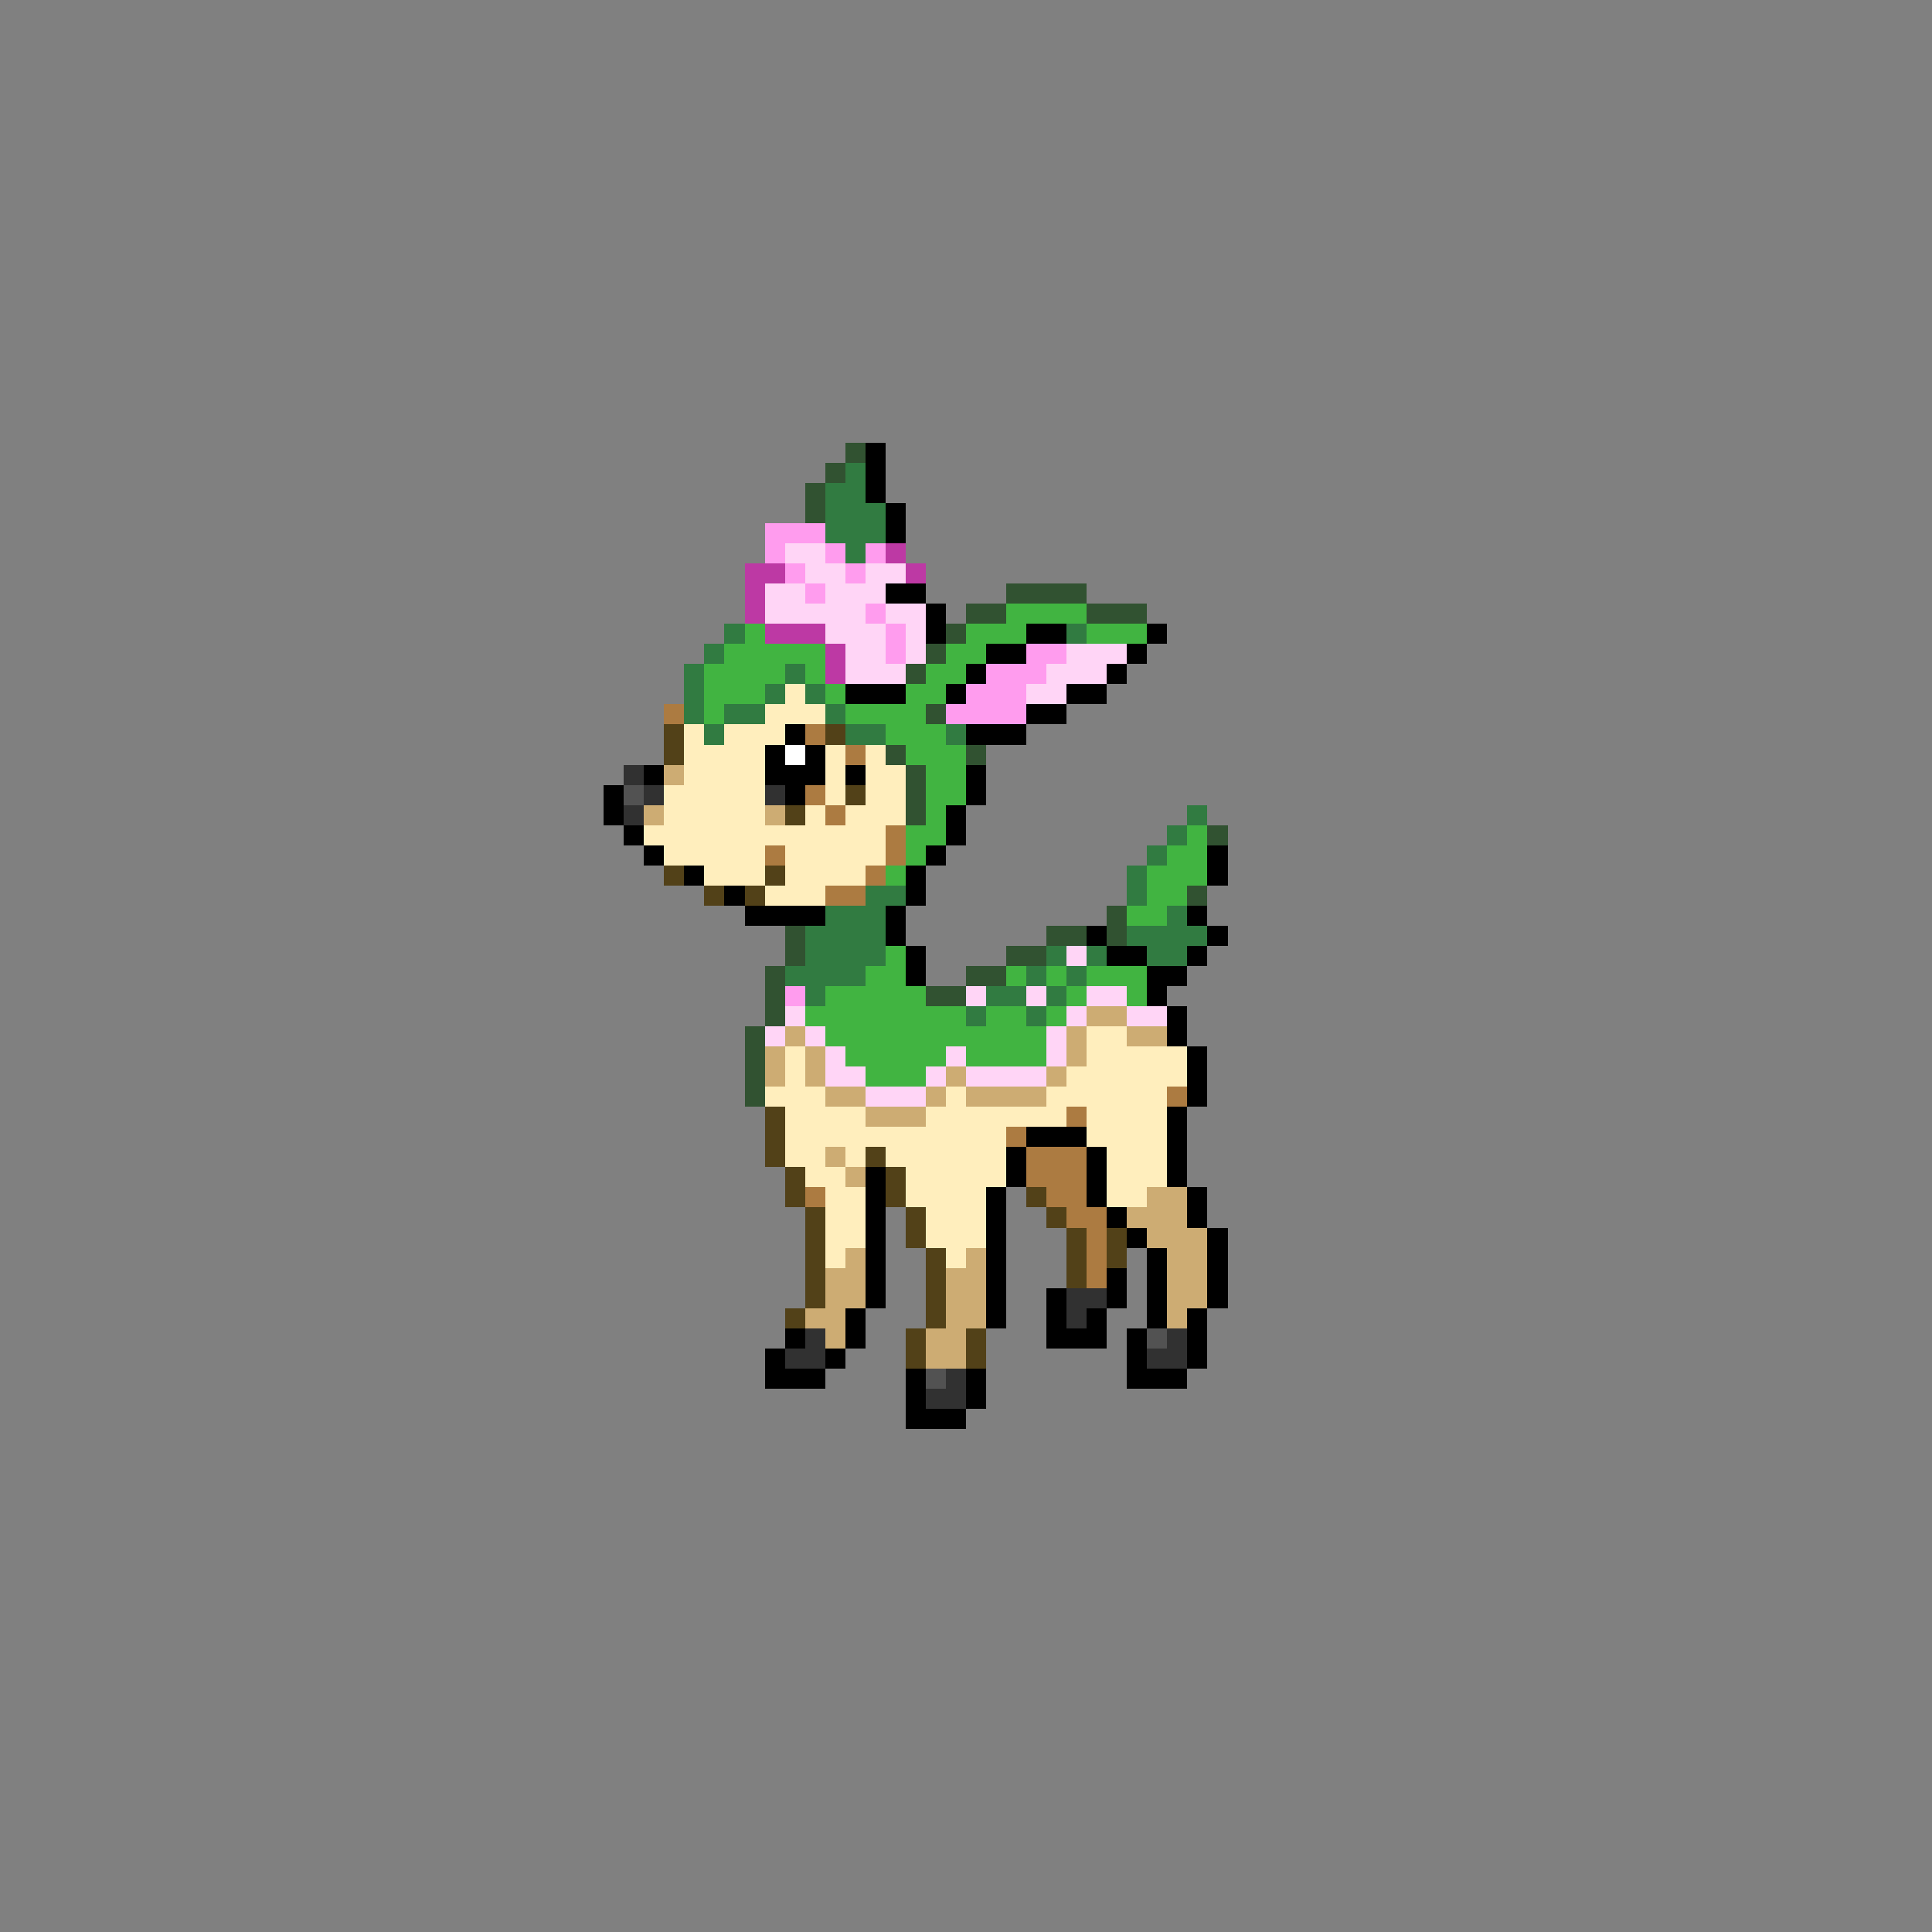 <svg xmlns="http://www.w3.org/2000/svg" viewBox="0 -0.5 96 96" shape-rendering="crispEdges">
<rect x="0" y="-0.5" width="96" height="96" fill="#808080" stroke="none"/>
<path stroke="#315231" d="M42 22h1M41 23h1M40 24h1M40 25h1M50 29h4M48 30h2M54 30h3M47 31h1M46 32h1M45 33h1M46 35h1M44 37h1M48 37h1M45 38h1M45 39h1M45 40h1M60 41h1M59 44h1M55 45h1M39 46h1M52 46h2M55 46h1M39 47h1M50 47h2M38 48h1M48 48h2M38 49h1M46 49h2M38 50h1M37 51h1M37 52h1M37 53h1M37 54h1" />
<path stroke="#000000" d="M43 22h1M43 23h1M43 24h1M44 25h1M44 26h1M44 29h2M46 30h1M46 31h1M51 31h2M57 31h1M49 32h2M56 32h1M48 33h1M55 33h1M42 34h3M47 34h1M53 34h2M51 35h2M39 36h1M48 36h3M38 37h1M40 37h1M32 38h1M38 38h3M42 38h1M48 38h1M30 39h1M39 39h1M48 39h1M30 40h1M47 40h1M31 41h1M47 41h1M32 42h1M46 42h1M60 42h1M34 43h1M45 43h1M60 43h1M36 44h1M45 44h1M37 45h4M44 45h1M59 45h1M44 46h1M54 46h1M60 46h1M45 47h1M55 47h2M59 47h1M45 48h1M57 48h2M57 49h1M58 50h1M58 51h1M59 52h1M59 53h1M59 54h1M58 55h1M51 56h3M58 56h1M50 57h1M54 57h1M58 57h1M43 58h1M50 58h1M54 58h1M58 58h1M43 59h1M49 59h1M54 59h1M59 59h1M43 60h1M49 60h1M55 60h1M59 60h1M43 61h1M49 61h1M56 61h1M60 61h1M43 62h1M49 62h1M57 62h1M60 62h1M43 63h1M49 63h1M55 63h1M57 63h1M60 63h1M43 64h1M49 64h1M52 64h1M55 64h1M57 64h1M60 64h1M42 65h1M49 65h1M52 65h1M54 65h1M57 65h1M59 65h1M39 66h1M42 66h1M52 66h3M56 66h1M59 66h1M38 67h1M41 67h1M56 67h1M59 67h1M38 68h3M45 68h1M48 68h1M56 68h3M45 69h1M48 69h1M45 70h3" />
<path stroke="#317b41" d="M42 23h1M41 24h2M41 25h3M41 26h3M42 27h1M36 31h1M53 31h1M35 32h1M34 33h1M39 33h1M34 34h1M38 34h1M40 34h1M34 35h1M36 35h2M41 35h1M35 36h1M42 36h2M47 36h1M59 40h1M58 41h1M57 42h1M56 43h1M43 44h2M56 44h1M41 45h3M58 45h1M40 46h4M56 46h4M40 47h4M52 47h1M54 47h1M57 47h2M39 48h4M51 48h1M53 48h1M40 49h1M49 49h2M52 49h1M48 50h1M51 50h1" />
<path stroke="#ff9cee" d="M38 26h3M38 27h1M41 27h1M43 27h1M39 28h1M42 28h1M40 29h1M43 30h1M44 31h1M44 32h1M51 32h2M49 33h3M48 34h3M47 35h4M39 49h1" />
<path stroke="#ffd5f6" d="M39 27h2M40 28h2M43 28h2M38 29h2M41 29h3M38 30h5M44 30h2M41 31h3M45 31h1M42 32h2M45 32h1M53 32h3M42 33h3M52 33h3M51 34h2M53 47h1M48 49h1M51 49h1M54 49h2M39 50h1M53 50h1M56 50h2M38 51h1M40 51h1M52 51h1M41 52h1M47 52h1M52 52h1M41 53h2M46 53h1M48 53h4M43 54h3" />
<path stroke="#bd39a4" d="M44 27h1M37 28h2M45 28h1M37 29h1M37 30h1M38 31h3M41 32h1M41 33h1" />
<path stroke="#41b441" d="M50 30h4M37 31h1M48 31h3M54 31h3M36 32h5M47 32h2M35 33h4M40 33h1M46 33h2M35 34h3M41 34h1M45 34h2M35 35h1M42 35h4M44 36h3M45 37h3M46 38h2M46 39h2M46 40h1M45 41h2M59 41h1M45 42h1M58 42h2M44 43h1M57 43h3M57 44h2M56 45h2M44 47h1M43 48h2M50 48h1M52 48h1M54 48h3M41 49h5M53 49h1M56 49h1M40 50h8M49 50h2M52 50h1M41 51h11M42 52h5M48 52h4M43 53h3" />
<path stroke="#ffeebd" d="M39 34h1M38 35h3M34 36h1M36 36h3M34 37h4M41 37h1M43 37h1M34 38h4M41 38h1M43 38h2M33 39h5M41 39h1M43 39h2M33 40h5M40 40h1M42 40h3M32 41h12M33 42h5M39 42h5M35 43h3M39 43h4M38 44h3M54 51h2M39 52h1M54 52h5M39 53h1M53 53h6M38 54h3M47 54h1M52 54h6M39 55h4M46 55h7M54 55h4M39 56h11M54 56h4M39 57h2M42 57h1M44 57h6M55 57h3M40 58h2M45 58h5M55 58h3M41 59h2M45 59h4M55 59h2M41 60h2M46 60h3M41 61h2M46 61h3M41 62h1M47 62h1" />
<path stroke="#ac7b41" d="M33 35h1M40 36h1M42 37h1M40 39h1M41 40h1M44 41h1M38 42h1M44 42h1M43 43h1M41 44h2M58 54h1M53 55h1M50 56h1M51 57h3M51 58h3M40 59h1M52 59h2M53 60h2M54 61h1M54 62h1M54 63h1" />
<path stroke="#524118" d="M33 36h1M41 36h1M33 37h1M42 39h1M39 40h1M33 43h1M38 43h1M35 44h1M37 44h1M38 55h1M38 56h1M38 57h1M43 57h1M39 58h1M44 58h1M39 59h1M44 59h1M51 59h1M40 60h1M45 60h1M52 60h1M40 61h1M45 61h1M53 61h1M55 61h1M40 62h1M46 62h1M53 62h1M55 62h1M40 63h1M46 63h1M53 63h1M40 64h1M46 64h1M39 65h1M46 65h1M45 66h1M48 66h1M45 67h1M48 67h1" />
<path stroke="#ffffff" d="M39 37h1" />
<path stroke="#313131" d="M31 38h1M32 39h1M38 39h1M31 40h1M53 64h2M53 65h1M40 66h1M58 66h1M39 67h2M57 67h2M47 68h1M46 69h2" />
<path stroke="#cdac73" d="M33 38h1M32 40h1M38 40h1M54 50h2M39 51h1M53 51h1M56 51h2M38 52h1M40 52h1M53 52h1M38 53h1M40 53h1M47 53h1M52 53h1M41 54h2M46 54h1M48 54h4M43 55h3M41 57h1M42 58h1M57 59h2M56 60h3M57 61h3M42 62h1M48 62h1M58 62h2M41 63h2M47 63h2M58 63h2M41 64h2M47 64h2M58 64h2M40 65h2M47 65h2M58 65h1M41 66h1M46 66h2M46 67h2" />
<path stroke="#525252" d="M31 39h1M57 66h1M46 68h1" />
</svg>